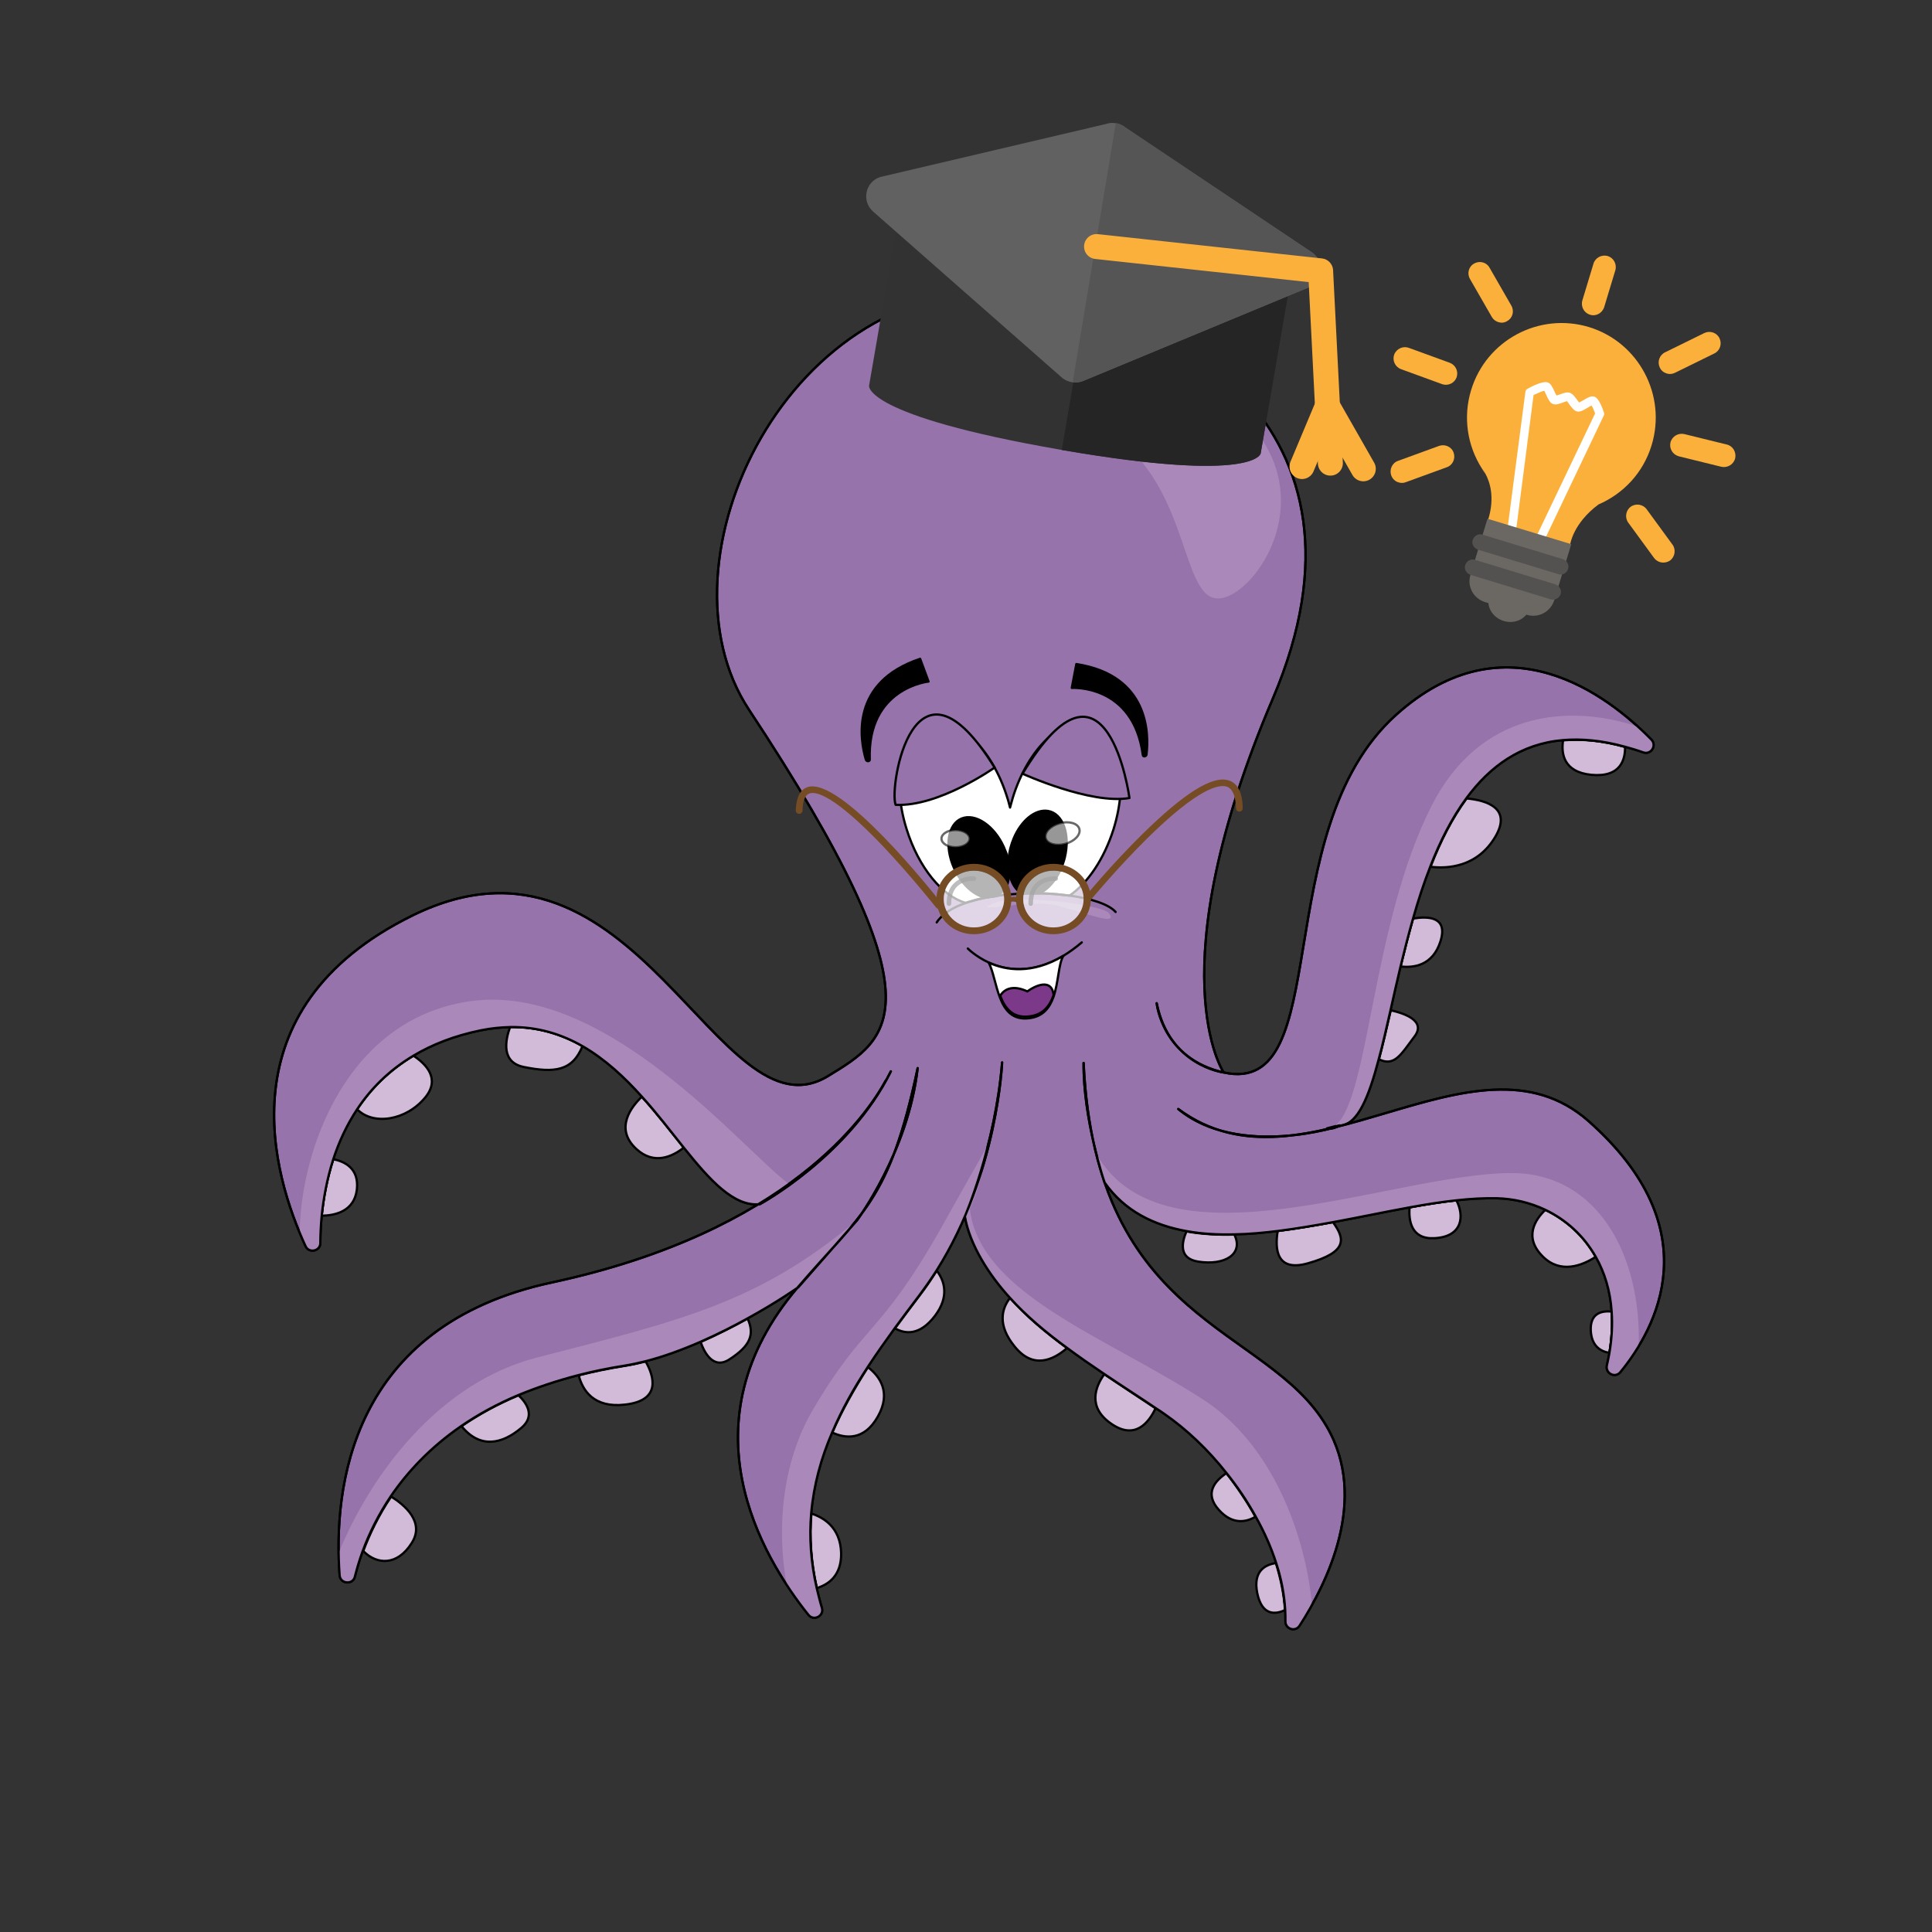 <?xml version="1.0" encoding="utf-8"?>
<!-- Generator: Adobe Illustrator 22.0.1, SVG Export Plug-In . SVG Version: 6.00 Build 0)  -->
<svg version="1.1" id="Calque_1" xmlns="http://www.w3.org/2000/svg" xmlns:xlink="http://www.w3.org/1999/xlink" x="0px" y="0px"
	 viewBox="0 0 851 851" style="enable-background:new 0 0 851 851;" xml:space="preserve">
<rect x="0" y="0" width="851" height="851" fill="#333333" stroke="none"/>
<style type="text/css">
	.st0{fill:#D2BBD8;stroke:#000000;stroke-miterlimit:10;}
	.st1{fill:#9773AB;stroke:#000000;stroke-linecap:round;stroke-linejoin:round;stroke-miterlimit:10;}
	.st2{stroke:#000000;stroke-linecap:round;stroke-linejoin:round;stroke-miterlimit:10;}
	.st3{fill:#FFFFFF;stroke:#000000;stroke-linecap:round;stroke-linejoin:round;stroke-miterlimit:10;}
	.st4{stroke:#000000;stroke-miterlimit:10;}
	.st5{opacity:0.59;fill:#FFFFFF;stroke:#000000;stroke-miterlimit:10;}
	.st6{fill:none;stroke:#000000;stroke-linecap:round;stroke-linejoin:round;stroke-miterlimit:10;}
	.st7{fill:#7C3889;stroke:#000000;stroke-linecap:round;stroke-linejoin:round;stroke-miterlimit:10;}
	.st8{fill:#AA89BA;}
	.st9{fill:#323232;}
	.st10{fill:#252525;}
	.st11{fill:#616161;}
	.st12{fill:#555555;}
	.st13{fill:none;stroke:#FBB03B;stroke-width:11;stroke-linecap:round;stroke-linejoin:round;stroke-miterlimit:10;}
	.st14{fill:#FBB03B;}
	.st15{fill:#FFFFFF;}
	.st16{fill:#6B6763;}
	.st17{fill:#545251;}
	.st18{fill:#754C24;}
	.st19{opacity:0.71;fill:#FFFFFF;}
	.st20{opacity:0.73;fill:none;stroke:#A5A5A5;stroke-width:2;stroke-linecap:round;stroke-linejoin:round;stroke-miterlimit:10;}
</style>
<path class="st0" d="M564,727.6C564,727.6,564,727.6,564,727.6"/>
<path class="st0" d="M380,458.6"/>
<path class="st0" d="M301.2,505.5c-5.2,4.1-13.2,7.7-20.9,0.6c-9.9-9.1-2-18.8,2.4-23C289.5,490.5,295.5,498.4,301.2,505.5z"/>
<path class="st0" d="M256.6,460.7c-4.4,11.1-12.4,12-25.8,9.3c-10.1-2-8.3-11.6-6.1-17.7C236.8,452.2,247.3,455.4,256.6,460.7z"/>
<path class="st0" d="M187.4,483.3c-8.5,10.4-23.1,12.5-30.1,5.3c5.9-8.9,14-17.2,24.8-23.6C187.7,468.7,194,475.1,187.4,483.3z"/>
<path class="st0" d="M157.2,523.9c-1.1,9.7-9.6,11.5-15.5,11.6c0.7-7.6,2.2-16.2,5.1-24.9C151.8,511.6,158.2,514.6,157.2,523.9z"/>
<path class="st0" d="M321.4,598.7c-7.2,4.8-11.2-3-12.8-7.6c7.5-3.3,14.5-6.9,20.7-10.3C332.5,587.8,330.5,592.8,321.4,598.7z"/>
<path class="st0" d="M275.3,618.7c-13.8,1.6-18.7-6.3-20.4-12.9c6.3-1.6,12.9-3,19.9-4.1c3.2-0.5,6.4-1.2,9.6-2
	C288.1,606.2,291.4,616.9,275.3,618.7z"/>
<path class="st0" d="M229.7,628.9c-8.6,7.3-18.3,9.3-26.4-0.7c7.3-5,15.5-9.6,25.1-13.6C232.1,618.1,235.8,623.7,229.7,628.9z"/>
<path class="st0" d="M181.4,679.6c-6.4,10.2-15.4,9.7-21.4,3.6c2.8-7.5,6.7-15.7,12.3-24C178.2,662.9,187.2,670.4,181.4,679.6z"/>
<path class="st0" d="M370.5,684.1c0.2,10-5.7,13.9-10.7,15.4c-2.6-11.6-3.3-22.5-2.4-32.8C362.5,668.3,370.2,672.6,370.5,684.1z"/>
<path class="st0" d="M386.7,623.9c-6.1,10.9-14.5,9.7-20.1,7.1c4.3-9.9,9.7-19.4,15.7-28.8C387.5,606.2,392.7,613.3,386.7,623.9z"/>
<path class="st0" d="M411.9,579.5c-6.8,9-13.3,8.1-17.7,5.6c3.6-4.9,7.3-9.8,11-14.7c2.7-3.5,5.1-7.1,7.4-10.7
	C416.1,564.2,418.2,571.1,411.9,579.5z"/>
<path class="st0" d="M470,593.8c-6.1,5.3-14.9,9.4-23-0.6c-7.9-9.6-5.7-16.9-2.1-21.5C452,579.7,460.7,587,470,593.8z"/>
<path class="st0" d="M509,620.3c-3,6.4-9.1,14.2-19.7,6.7c-10.3-7.2-6.9-16.1-2.9-21.7C494.1,610.5,501.8,615.5,509,620.3z"/>
<path class="st0" d="M553,668.1c-4.1,2.4-10.1,3.6-16-2.9c-6.9-7.5-1.6-13.1,3.2-16.3C545,655,549.3,661.4,553,668.1z"/>
<path class="st0" d="M566,709.2c-4.2,2-10.1,2.6-12.2-7.4c-2-9.8,3.5-12.6,8.2-13.3C564.2,695.5,565.6,702.5,566,709.2z"/>
<path class="st0" d="M527.7,555.7c-8.6-1.4-7.2-8.4-5.1-13.3c6.6,1.2,13.7,1.6,21.1,1.4C547.9,552.3,539.6,557.6,527.7,555.7z"/>
<path class="st0" d="M576.3,556.4c-14.2,4.1-14.8-6.3-13.5-14.2c8-1,16.2-2.4,24.3-3.9C592.6,545.8,593.5,551.5,576.3,556.4z"/>
<path class="st0" d="M631.7,545.4c-10.2,0.5-11.3-7.9-10.8-13.6c7.1-1.3,14-2.4,20.6-3.1C645,535.4,644.5,544.8,631.7,545.4z"/>
<path class="st0" d="M702.9,553.6c-6.2,4-15.5,7.5-23.2,0c-8.8-8.6-3.4-16.5,1-20.7C689.7,537.2,697.6,544.2,702.9,553.6z"/>
<path class="st0" d="M708.9,595.9C708.9,595.9,708.9,595.9,708.9,595.9c-3.8-0.6-7.8-2.9-8.2-9.7c-0.4-7.9,4.9-8.9,9.2-8.5
	C710.3,583.4,710,589.4,708.9,595.9z"/>
<path class="st0" d="M623.1,456.5c-5.9,7.8-8.8,13.5-15.7,10.1c1.7-6.5,3.4-13.8,5.2-21.6C618.8,446.4,628.2,449.7,623.1,456.5z"/>
<path class="st0" d="M634.5,414.6c-3.4,10.8-11.9,11.8-17.6,11.1c1.7-7,3.5-14,5.5-21.1C629.1,403.5,637.9,403.7,634.5,414.6z"/>
<path class="st0" d="M658.7,368.5c-8,13.6-21.3,14.2-28.6,13.3c4.3-11.1,9.5-21.4,15.9-30.1C654.9,352.5,666,356,658.7,368.5z"/>
<path class="st0" d="M701,341.3c-12.4-1.2-13.4-9.5-12.5-15.2c8.1-0.7,17.2,0.1,27.3,2.9C715.9,334.4,714,342.5,701,341.3z"/>
<path class="st1" d="M392.4,471.9c-18.5,37.3-57.7,58.5-57.7,58.5c-11.4,1.3-22.2-10.8-33.5-24.9c-5.7-7.1-11.7-15-18.4-22.4
	c-7.7-8.6-16.3-16.6-26.2-22.3c-9.3-5.3-19.8-8.6-31.9-8.4c-4.1,0.1-8.3,0.5-12.8,1.4c-11.8,2.4-21.6,6.3-29.8,11.2
	c-10.9,6.5-18.9,14.7-24.8,23.6c-4.7,7.1-8.1,14.6-10.5,22c-2.8,8.7-4.3,17.3-5.1,24.9c-0.4,4.4-0.6,8.5-0.6,12c0,3.6-5,4.7-6.5,1.4
	c-14.1-30.5-37-104.4,47.2-145.7c98.7-48.4,134.5,100.3,182.9,70.8c27.3-16.7,52-30-34.8-161.4c-43.1-65.3,17.5-192.5,118.9-184.1
	c64.7,5.4,163.4,58.2,111.9,179.1S539,472.4,539,472.4s-24.1-3-29.5-30.5c0,0,2.5,24.5,29.5,30.5c49.4,10.9,18.9-106.1,75.8-157.4
	c48.4-43.7,93.5-8.7,112.6,10.8c2.5,2.6-0.2,6.8-3.6,5.6c-2.8-1-5.5-1.8-8.1-2.5c-10.1-2.8-19.2-3.6-27.3-2.9
	c-18.5,1.6-32.1,11.5-42.5,25.6c-6.4,8.7-11.6,19-15.9,30.1c-2.9,7.4-5.4,15.1-7.6,22.9c-2,7-3.8,14.1-5.5,21.1
	c-1.6,6.6-3,13-4.4,19.2c-1.8,7.8-3.4,15.1-5.2,21.6c-4.4,16.8-9.2,28.4-16.6,29.3c0,0-44.8,14.8-71.7-7.3
	c55.7,41.6,130.2-39.3,180.7,5.3c53.9,47.7,29.8,91.3,14,110.6c-2.3,2.8-6.7,0.5-5.9-3c0.4-1.8,0.8-3.7,1.1-5.4c0,0,0,0,0,0
	c1.1-6.5,1.4-12.5,1-18.2c-0.6-9.3-3.1-17.3-7-24.2c-5.3-9.4-13.2-16.4-22.2-20.7c-6.7-3.2-14-4.9-21.4-5.1
	c-5.6-0.1-11.5,0.2-17.7,0.9c-6.6,0.7-13.5,1.8-20.6,3.1c-11,2-22.3,4.4-33.7,6.5c-8.2,1.5-16.4,2.9-24.3,3.9
	c-6.5,0.8-12.9,1.4-19.1,1.5c-7.4,0.2-14.5-0.2-21.1-1.4c-14.5-2.6-27.4-8.8-36.3-21.5c0,0-9.4-27.6-9.2-52.6
	c5.4,115.4,80.9,115.4,107,160c18.9,32.1,0,69.5-11.9,87.9c-1.9,2.9-6.3,1.4-6.2-2c0-1.6,0-3.3-0.1-5c-0.4-6.8-1.7-13.7-4-20.7
	c-2.2-6.9-5.3-13.8-9-20.4c-3.7-6.7-8-13.1-12.8-19.1c-8.1-10.3-17.6-19.3-27.4-26.1c-1.3-0.9-2.6-1.8-3.9-2.6
	c-7.1-4.8-14.9-9.8-22.6-15c-5.5-3.7-11-7.5-16.4-11.5c-9.3-6.8-18-14.1-25.2-22.1c-9.2-10.1-17.6-23.2-19.8-35.8
	c0,0,13.4-30.9,16.4-67.8c0,0-1.9,48.8-28.8,91.5c-2.3,3.6-4.8,7.2-7.4,10.7c-3.7,4.9-7.4,9.8-11,14.7c-4.1,5.7-8.1,11.3-11.9,17.1
	c-6.1,9.3-11.5,18.9-15.7,28.8c-4.9,11.3-8.2,23.2-9.3,35.8c-0.9,10.4-0.2,21.3,2.4,32.8c0.7,2.9,1.4,5.8,2.3,8.8
	c1.1,3.6-3.6,6-5.9,3.1c-20.6-25.7-55.7-84.6-4.6-144.4c27.8-32.5,40.2-37.2,52.7-96.4c-4.2,36.9-26.7,67-26.7,67L351.6,567
	c0,0-9,6.4-22.3,13.7c-6.1,3.4-13.2,7-20.7,10.3c-7.8,3.4-16.1,6.5-24.3,8.6c-3.2,0.8-6.4,1.5-9.6,2c-7,1.1-13.7,2.5-19.9,4.1
	c-9.7,2.5-18.5,5.5-26.5,8.8c-9.5,4-17.8,8.6-25.1,13.6c-13.8,9.5-23.8,20.3-31.1,31c-5.5,8.2-9.5,16.4-12.3,24
	c-1.5,4-2.6,7.9-3.5,11.4c-0.9,3.7-6.4,3.2-6.7-0.6c-2.8-38,4.4-109.9,93.5-129c104.2-22.4,138.9-73.9,147.1-89"/>
<path class="st2" d="M474.1,292.5l-2,10.5c0,0,27.1-1.8,31.3,29.6c0.1,0.9,1.5,0.6,1.6-0.2C506.1,323.3,506.2,297.5,474.1,292.5z"/>
<path class="st2" d="M405.3,290.2l3.7,10c0,0-27,2.7-25.9,34.4c0,0.9-1.4,0.9-1.7,0C378.8,325.9,374.4,300.5,405.3,290.2z"/>
<path class="st3" d="M480.5,318.8c-12.3-3.8-27.7,10.8-34.4,32.6c-0.4,1.4-0.8,2.9-1.2,4.3c-0.4-1.4-0.7-2.9-1.2-4.3
	c-6.7-21.8-22.1-36.4-34.4-32.6c-12.3,3.8-16.8,24.5-10,46.3c5.3,17.1,15.9,29.8,26.1,32.6c0.8-0.3,1.7-0.6,2.6-0.8h0
	c1.9-0.6,4-1.1,6.1-1.5c1.4-0.3,2.8-0.5,4.3-0.7c0.2,0,0.5-0.1,0.7-0.1h0c1.9-1.7,3.4-4,4.6-6.7c0.4-0.9,0.4-3.8,0.8-4.9
	c0,0,0.4,1.8,0.4,1.8c1.1,3.3,2.5,6.1,4.4,8.3c0.1,0.2,0.3,0.4,0.5,0.5c0.1,0,0.2,0,0.3,0c0.7,0,1.4-0.1,2.1-0.1
	c1.8,0,3.7-0.1,5.5,0c2.7,0,5.4,0.2,7.9,0.4c1.9,0.2,3.7,0.4,5.5,0.6c7.9-5.4,15.2-16,19.4-29.3
	C497.3,343.4,492.8,322.6,480.5,318.8z"/>
<path class="st4" d="M469,377.8c-1.9,7.5-6.3,13.5-11.2,15.7c-1.8,0-3.7,0-5.5,0c-0.7,0-1.4,0-2.1,0.1c-0.2-0.1-0.5-0.3-0.7-0.4
	c-2.1-1.4-3.6-3.8-4.5-6.8c-0.1-0.3-0.2-0.5-0.2-0.8c-0.1-0.2-0.1-0.5-0.2-0.7c0,0,0,0,0,0c-0.4-1.8-0.5-3.8-0.4-5.9v-0.1
	c0.1-1.6,0.4-3.4,0.8-5.1c0.4-1.6,0.9-3.1,1.5-4.5v0c3.3-7.9,9.5-13,15.1-12.1C468.2,358.3,471.5,367.5,469,377.8z"/>
<path class="st4" d="M444.5,385.4c0,0.1,0,0.2,0,0.2c-0.1,1.3-0.4,2.6-0.7,3.7c-1.2,2.2-2.8,4-4.6,5.4h0c-0.2,0-0.5,0-0.7,0.1
	c-1.4,0.2-2.9,0.4-4.3,0.6c-5.7-1-11.7-6.9-14.7-14.8c-3.6-9.7-1.3-18.8,5.1-20.4c6.5-1.6,14.7,5,18.3,14.7c0,0.1,0.1,0.3,0.2,0.4
	c0.5,1.5,0.9,2.9,1.2,4.3C444.6,381.7,444.7,383.7,444.5,385.4z"/>
<ellipse class="st5" cx="420.9" cy="369.4" rx="6.2" ry="3.8"/>
<ellipse transform="matrix(0.965 -0.263 0.263 0.965 -80.117 136.191)" class="st5" cx="468" cy="366.9" rx="7.7" ry="4.7"/>
<path class="st6" d="M491.4,401.7c-3-3.4-10.7-5.9-20.2-7.2c-1.8-0.2-3.6-0.4-5.5-0.6c-4.3-0.4-8.9-0.5-13.5-0.4
	c-0.8,0-1.6,0-2.4,0.1c-3.6,0.2-7.2,0.5-10.7,1h0c-0.2,0-0.5,0.1-0.7,0.1c-3.7,0.5-7.1,1.3-10.3,2.2h0c-0.9,0.3-1.8,0.5-2.6,0.8
	c-5.9,2-10.5,4.9-12.9,8.6"/>
<path class="st6" d="M426.3,417.8c0,0,3.4,3.5,9.3,6.2c7.5,3.4,19,5.3,32.8-3c2.6-1.6,5.3-3.5,8.1-5.9"/>
<path class="st3" d="M468.4,421c-2.2,3.5-2.1,11.7-4.4,18.2c-1.7,4.7-4.6,8.6-10.7,9.3c-7.3,0.9-10.7-3.5-12.8-9
	c-2.1-5.3-3-11.7-5-15.5C443,427.4,454.5,429.3,468.4,421z"/>
<path class="st7" d="M464.1,438.3L464.1,438.3c-1.7,4.8-4.6,8.7-10.7,9.4c-7.3,0.9-10.7-3.5-12.8-9l0.1-0.3c2.5-3.8,7-4,11.8-1.7
	C457.6,433.1,463.4,431.7,464.1,438.3z"/>
<path class="st8" d="M480.8,186.5c44,19.7,38,77.1,55.7,77.1s55.4-56.6-6.2-93s-122.6-47.6-117-4.7S448.2,172,480.8,186.5z"/>
<path class="st8" d="M334.6,530.4c-11.4,1.2-22.1-10.9-33.4-24.9c-5.7-7.1-11.7-15-18.4-22.4c-7.7-8.6-16.3-16.6-26.2-22.3
	c-9.3-5.3-19.8-8.6-31.9-8.4c-4.1,0.1-8.3,0.5-12.8,1.4c-11.8,2.4-21.6,6.3-29.8,11.2c-10.9,6.5-18.9,14.7-24.8,23.6
	c-4.7,7.1-8.1,14.6-10.5,22c-2.8,8.7-4.3,17.3-5.1,24.9c-0.4,4.4-0.6,8.5-0.6,12c0,3.6-5,4.7-6.5,1.4c-0.9-1.8-1.7-3.8-2.6-5.9
	c0.5-36.5,20.6-93.8,74.5-101.9c60.6-9.2,121.6,66.6,141.3,80.6c0.1,0,0.2,0.1,0.2,0.2L334.6,530.4z"/>
<path class="st8" d="M377.7,537.6l-3.4,3.9l-10.4,11.7l-0.3,0.3l-12,13.5c0,0-9,6.4-22.3,13.7c-6.1,3.4-13.2,7-20.7,10.3
	c-7.8,3.4-16.1,6.5-24.3,8.6c-3.2,0.8-6.4,1.5-9.6,2c-7,1.1-13.7,2.5-19.9,4.1c-9.7,2.5-18.5,5.5-26.5,8.8
	c-9.5,4-17.8,8.6-25.1,13.6c-13.8,9.5-23.8,20.3-31.1,31c-5.5,8.2-9.5,16.4-12.3,24c-1.5,4-2.6,7.9-3.5,11.4
	c-0.9,3.7-6.4,3.2-6.7-0.6c-0.2-3.1-0.4-6.4-0.4-9.9c13.8-33.8,43.5-74.7,87.2-86c63.7-16.4,97.6-24.2,140.4-60
	C377.1,538,377.4,537.8,377.7,537.6z"/>
<path class="st8" d="M434.9,504.8c0,0-0.1,1-0.4,2.6c0,0,0,0.1,0,0.1c-0.2,1-0.4,2.3-0.7,3.7c-1.4,6.8-4.1,17.7-8.7,24.7l0,0
	c0,0,0,0.1,0,0.1c-0.5,0.7-0.9,1.7-1.3,3c-3.1,6.9-6.8,13.9-11,20.7c-2.3,3.6-4.8,7.2-7.4,10.7c-3.7,4.9-7.4,9.8-11,14.7
	c-4.1,5.7-8.1,11.3-11.9,17.1c-6.1,9.3-11.5,18.9-15.7,28.8c-4.9,11.3-8.2,23.2-9.3,35.8c-0.9,10.4-0.2,21.3,2.4,32.8
	c0.7,2.9,1.4,5.8,2.3,8.8c1.1,3.6-3.6,6-5.9,3.1c-3.1-3.8-6.5-8.4-9.8-13.6c-4.5-24.7-2-53.9,11.6-77c22.6-38.4,29.1-32.2,55.5-78.3
	C423.5,524.8,434.9,504.8,434.9,504.8z"/>
<path class="st8" d="M577.9,706.9c-1.9,3.5-3.8,6.6-5.6,9.3c-1.9,2.9-6.3,1.4-6.2-2c0-1.6,0-3.3-0.1-5c-0.4-6.8-1.7-13.7-4-20.7
	c-2.2-6.9-5.3-13.8-9-20.4c-3.7-6.7-8-13.1-12.8-19.1c-8.1-10.3-17.6-19.3-27.4-26.1c-1.3-0.9-2.6-1.8-3.9-2.6
	c-7.1-4.8-14.9-9.8-22.6-15c-5.5-3.7-11-7.5-16.4-11.5c-9.3-6.8-18-14.1-25.2-22.1c-9.2-10.1-17.6-23.2-19.8-35.7c0,0,0,0,0,0
	c0,0,0,0,0,0l2-9.2c0,1.3,0,2.6,0.1,3.9c0,0.1,0,0.2,0,0.2c3.2,38.7,59.3,57.3,103,85.6C560.7,636.4,575,676.3,577.9,706.9z"/>
<path class="st8" d="M488.4,402.2c-2.8-3.7-40.6-8.5-50.5-4.4c-11.6,4.8,13.2-1.4,25.7,0.7C474.3,400.4,493.5,408.9,488.4,402.2z"/>
<path class="st8" d="M721.8,592.9c-2.7,4.4-5.5,8.2-8.1,11.4c-2.3,2.8-6.7,0.5-5.9-3c0.4-1.8,0.8-3.6,1.1-5.4c0,0,0,0,0,0
	c1.1-6.5,1.4-12.5,1-18.2c-0.6-9.3-3.1-17.3-7-24.2c-5.3-9.4-13.2-16.4-22.2-20.7c-6.7-3.2-14-4.9-21.4-5.1
	c-5.6-0.1-11.5,0.2-17.7,0.9c-6.6,0.7-13.5,1.8-20.6,3.1c-11,2-22.3,4.4-33.7,6.5c-8.2,1.5-16.4,2.9-24.3,3.9
	c-6.5,0.8-12.9,1.4-19.1,1.5c-7.4,0.2-14.5-0.2-21.1-1.4c-14.5-2.6-27.3-8.8-36.3-21.4c0.5,1.6,1.1,3.1,1.7,4.6l-0.7-0.6l-5.2-17.5
	c0.2,0.3,0.3,0.6,0.5,0.9c0,0,0,0.1,0.1,0.1c30.5,52.9,130.4,8.4,183.1,8.4C704,516.9,723,553.3,721.8,592.9z"/>
<path class="st1" d="M584.5,497l5.5-1.4C588.3,496.9,586.5,497.4,584.5,497z"/>
<path class="st8" d="M723.8,331.4c-2.8-1-5.5-1.8-8.1-2.5c-10.1-2.8-19.2-3.6-27.3-2.9c-18.5,1.6-32.1,11.5-42.5,25.6
	c-6.4,8.7-11.6,19-15.9,30.1c-2.9,7.4-5.4,15.1-7.6,22.9c-2,7-3.8,14.1-5.5,21.1c-1.6,6.6-3,13-4.4,19.2c-1.8,7.8-3.4,15.1-5.2,21.6
	c-3.4,13-7.1,22.9-12,27.1l-1.1,0.5l-5.9,1.5c14.8-11.8,15.9-88.7,42.3-140.7c21-41.3,59.8-45.1,90.6-34.9c2.2,2,4.3,4,6.1,5.9
	C729.9,328.5,727.2,332.6,723.8,331.4z"/>
<path class="st6" d="M392.4,471.9c-18.5,37.3-57.7,58.5-57.7,58.5c-11.4,1.3-22.2-10.8-33.5-24.9c-5.7-7.1-11.7-15-18.4-22.4
	c-7.7-8.6-16.3-16.6-26.2-22.3c-9.3-5.3-19.8-8.6-31.9-8.4c-4.1,0.1-8.3,0.5-12.8,1.4c-11.8,2.4-21.6,6.3-29.8,11.2
	c-10.9,6.5-18.9,14.7-24.8,23.6c-4.7,7.1-8.1,14.6-10.5,22c-2.8,8.7-4.3,17.3-5.1,24.9c-0.4,4.4-0.6,8.5-0.6,12c0,3.6-5,4.7-6.5,1.4
	c-14.1-30.5-37-104.4,47.2-145.7c98.7-48.4,134.5,100.3,182.9,70.8c27.3-16.7,52-30-34.8-161.4c-43.1-65.3,17.5-192.5,118.9-184.1
	c64.7,5.4,163.4,58.2,111.9,179.1S539,472.4,539,472.4s-24.1-3-29.5-30.5c0,0,2.5,24.5,29.5,30.5c49.4,10.9,18.9-106.1,75.8-157.4
	c48.4-43.7,93.5-8.7,112.6,10.8c2.5,2.6-0.2,6.8-3.6,5.6c-2.8-1-5.5-1.8-8.1-2.5c-10.1-2.8-19.2-3.6-27.3-2.9
	c-18.5,1.6-32.1,11.5-42.5,25.6c-6.4,8.7-11.6,19-15.9,30.1c-2.9,7.4-5.4,15.1-7.6,22.9c-2,7-3.8,14.1-5.5,21.1
	c-1.6,6.6-3,13-4.4,19.2c-1.8,7.8-3.4,15.1-5.2,21.6c-4.4,16.8-9.2,28.4-16.6,29.3c0,0-44.8,14.8-71.7-7.3
	c55.7,41.6,130.2-39.3,180.7,5.3c53.9,47.7,29.8,91.3,14,110.6c-2.3,2.8-6.7,0.5-5.9-3c0.4-1.8,0.8-3.7,1.1-5.4c0,0,0,0,0,0
	c1.1-6.5,1.4-12.5,1-18.2c-0.6-9.3-3.1-17.3-7-24.2c-5.3-9.4-13.2-16.4-22.2-20.7c-6.7-3.2-14-4.9-21.4-5.1
	c-5.6-0.1-11.5,0.2-17.7,0.9c-6.6,0.7-13.5,1.8-20.6,3.1c-11,2-22.3,4.4-33.7,6.5c-8.2,1.5-16.4,2.9-24.3,3.9
	c-6.5,0.8-12.9,1.4-19.1,1.5c-7.4,0.2-14.5-0.2-21.1-1.4c-14.5-2.6-27.4-8.8-36.3-21.5c0,0-9.4-27.6-9.2-52.6
	c5.4,115.4,80.9,115.4,107,160c18.9,32.1,0,69.5-11.9,87.9c-1.9,2.9-6.3,1.4-6.2-2c0-1.6,0-3.3-0.1-5c-0.4-6.8-1.7-13.7-4-20.7
	c-2.2-6.9-5.3-13.8-9-20.4c-3.7-6.7-8-13.1-12.8-19.1c-8.1-10.3-17.6-19.3-27.4-26.1c-1.3-0.9-2.6-1.8-3.9-2.6
	c-7.1-4.8-14.9-9.8-22.6-15c-5.5-3.7-11-7.5-16.4-11.5c-9.3-6.8-18-14.1-25.2-22.1c-9.2-10.1-17.6-23.2-19.8-35.8
	c0,0,13.4-30.9,16.4-67.8c0,0-1.9,48.8-28.8,91.5c-2.3,3.6-4.8,7.2-7.4,10.7c-3.7,4.9-7.4,9.8-11,14.7c-4.1,5.7-8.1,11.3-11.9,17.1
	c-6.1,9.3-11.5,18.9-15.7,28.8c-4.9,11.3-8.2,23.2-9.3,35.8c-0.9,10.4-0.2,21.3,2.4,32.8c0.7,2.9,1.4,5.8,2.3,8.8
	c1.1,3.6-3.6,6-5.9,3.1c-20.6-25.7-55.7-84.6-4.6-144.4c27.8-32.5,40.2-37.2,52.7-96.4c-4.2,36.9-26.7,67-26.7,67L351.6,567
	c0,0-9,6.4-22.3,13.7c-6.1,3.4-13.2,7-20.7,10.3c-7.8,3.4-16.1,6.5-24.3,8.6c-3.2,0.8-6.4,1.5-9.6,2c-7,1.1-13.7,2.5-19.9,4.1
	c-9.7,2.5-18.5,5.5-26.5,8.8c-9.5,4-17.8,8.6-25.1,13.6c-13.8,9.5-23.8,20.3-31.1,31c-5.5,8.2-9.5,16.4-12.3,24
	c-1.5,4-2.6,7.9-3.5,11.4c-0.9,3.7-6.4,3.2-6.7-0.6c-2.8-38,4.4-109.9,93.5-129c104.2-22.4,138.9-73.9,147.1-89"/>
<path class="st9" d="M569.6,116.9l-14.3,82.8c0,0-1.9,13.3-87.6-1.5c-0.2,0-0.3-0.1-0.5-0.1c-87.1-15.1-84.4-28.2-84.4-28.2
	l14.3-82.8l86.9,15L569.6,116.9z"/>
<path class="st10" d="M569.6,116.9l-14.3,82.8c0,0-1.9,13.3-87.6-1.5l16.3-96.1L569.6,116.9z"/>
<path class="st11" d="M576.2,126.7l-99.1,41.1c-1.5,0.6-3.1,0.8-4.6,0.6c-1.7-0.2-3.4-0.9-4.8-2.1l-83.1-73.1
	c-5.2-4.6-3.5-13,3-15.2l99.6-23.4c1.4-0.5,2.9-0.6,4.3-0.3c1.5,0.2,3,0.9,4.2,1.9l82.6,55.3C583.7,115.8,582.5,124.1,576.2,126.7z"
	/>
<path class="st12" d="M576.2,126.7l-99.1,41.1c-1.5,0.6-3.1,0.8-4.6,0.6l19-114.2c1.5,0.2,3,0.9,4.2,1.9l82.6,55.3
	C583.7,115.8,582.5,124.1,576.2,126.7z"/>
<polyline class="st13" points="483,108.6 581.7,119.3 586,204 "/>
<polyline class="st13" points="600.5,206.5 584.7,178.8 573.5,205.5 "/>
<g>
	<path class="st14" d="M727.5,196.1c-3.7,12.2-12.5,21.4-23.4,26.1l0,0c-11.3,8.4-12.5,17.7-12.5,17.7l-36.1-11
		c3.1-10,0.6-16.9-1.2-20.2c-0.8-1.4-1.5-2.2-1.6-2.4c0,0,0,0,0,0c-6.3-9.9-8.4-22.4-4.7-34.5c6.7-22,30-34.4,52-27.7
		C721.8,150.8,734.2,174.1,727.5,196.1z"/>
	<path class="st14" d="M654.2,208.7c-0.6-0.8-1.1-1.6-1.6-2.4C652.7,206.5,653.4,207.3,654.2,208.7z"/>
	<path class="st14" d="M731.2,247.6c-1-0.3-1.9-0.9-2.6-1.8l-11.4-15.6c-1.6-2.2-1.1-5.4,1.1-7c2.2-1.6,5.4-1.1,7,1.1l11.4,15.6
		c1.6,2.2,1.1,5.4-1.1,7C734.3,247.8,732.6,248,731.2,247.6z"/>
	<path class="st14" d="M739.2,200.9c-2.5-0.8-4-3.4-3.4-6c0.7-2.7,3.4-4.3,6.1-3.7l18.7,4.6c2.7,0.6,4.3,3.4,3.7,6.1
		c-0.7,2.7-3.4,4.3-6.1,3.7l-18.7-4.6C739.4,200.9,739.3,200.9,739.2,200.9z"/>
	<path class="st14" d="M734.1,164.5c-1.3-0.4-2.4-1.3-3-2.6c-1.2-2.5-0.2-5.5,2.3-6.7l17.3-8.5c2.5-1.2,5.5-0.2,6.7,2.3
		c1.2,2.5,0.2,5.5-2.3,6.7l-17.3,8.5C736.6,164.8,735.3,164.9,734.1,164.5z"/>
	<path class="st14" d="M616.1,212.5c-1.5-0.4-2.7-1.5-3.3-3.1c-0.9-2.6,0.4-5.5,3-6.4l18.1-6.6c2.6-0.9,5.5,0.4,6.4,3
		c0.9,2.6-0.4,5.5-3,6.4l-18.1,6.6C618.2,212.8,617.1,212.8,616.1,212.5z"/>
	<path class="st14" d="M635.5,169.3c-0.1,0-0.2-0.1-0.3-0.1l-18.1-6.6c-2.6-1-3.9-3.8-3-6.4c1-2.6,3.9-3.9,6.4-3l18.1,6.6
		c2.6,1,3.9,3.8,3,6.4C640.7,168.7,638,170,635.5,169.3z"/>
	<path class="st14" d="M660,141.9c-1.2-0.4-2.2-1.1-2.9-2.3l-9.6-16.7c-1.4-2.4-0.6-5.5,1.8-6.8c2.4-1.4,5.5-0.6,6.8,1.8l9.6,16.7
		c1.4,2.4,0.6,5.5-1.8,6.8C662.7,142.2,661.3,142.3,660,141.9z"/>
	<path class="st14" d="M700.3,138.6c-2.6-0.8-4.1-3.6-3.3-6.3l4.9-16.2c0.8-2.6,3.6-4.1,6.3-3.3c2.6,0.8,4.1,3.6,3.3,6.3l-4.9,16.2
		C705.7,138,702.9,139.5,700.3,138.6z"/>
	<path class="st15" d="M665.5,233.6c-0.9-0.3-1.5-1.1-1.3-2.1l7.7-58.9c0.1-0.6,0.4-1.1,1-1.4c4.2-2.3,7.2-3.2,8.7-2.8
		c1.4,0.4,2.2,2,3.1,4c0.2,0.5,0.6,1.3,0.9,1.8c0.5-0.1,1.2-0.4,1.6-0.5c1.6-0.6,3-1.1,4.2-0.7c1.3,0.4,2.2,1.7,3.2,3
		c0.3,0.4,0.7,1,1,1.3c0.5-0.3,1.3-0.7,1.8-1c2-1.2,3.4-2,4.8-1.6c0.6,0.2,2.2,0.7,4.3,7c0.2,0.5,0.1,1-0.1,1.4l-25.5,53.5
		c-0.5,1-1.6,1.4-2.6,0.9c-1-0.5-1.4-1.6-0.9-2.6l25.2-52.8c-0.5-1.4-1.1-2.8-1.6-3.5c-0.5,0.3-1.2,0.7-1.7,1c-2,1.2-3.4,2-4.8,1.6
		c-1.3-0.4-2.2-1.7-3.2-3c-0.3-0.5-0.8-1.2-1.1-1.5c-0.5,0.1-1.3,0.4-1.8,0.6c-1.6,0.6-3,1.1-4.2,0.7c-1.4-0.4-2.2-2-3.1-4
		c-0.3-0.6-0.6-1.4-0.9-1.9c-0.9,0.2-2.8,1-4.7,1.9L668,232c-0.1,1.1-1.1,1.8-2.2,1.7C665.7,233.7,665.6,233.6,665.5,233.6z
		 M690.2,176.6L690.2,176.6L690.2,176.6z M680.6,172.1 M700.7,178.2L700.7,178.2L700.7,178.2z M701.6,178.4L701.6,178.4L701.6,178.4
		z"/>
	<path class="st16" d="M672.5,270.8l-18.4-5.6c-5.1-1.6-8-6.9-6.4-12l7.5-24.7l36.9,11.2l-7.5,24.7
		C683,269.5,677.6,272.4,672.5,270.8z"/>
	
		<ellipse transform="matrix(0.292 -0.957 0.957 0.292 216.724 823.694)" class="st16" cx="664.4" cy="265.5" rx="8.5" ry="9.3"/>
	<path class="st17" d="M683.1,264l-35.4-10.8c-1.8-0.6-2.9-2.5-2.3-4.3l0,0c0.6-1.8,2.5-2.9,4.3-2.3l35.4,10.8
		c1.8,0.6,2.9,2.5,2.3,4.3l0,0C686.8,263.5,684.9,264.5,683.1,264z"/>
	<path class="st17" d="M686.4,252.9L651,242.1c-1.8-0.6-2.9-2.5-2.3-4.3l0,0c0.6-1.8,2.5-2.9,4.3-2.3l35.4,10.8
		c1.8,0.6,2.9,2.5,2.3,4.3v0C690.2,252.4,688.3,253.5,686.4,252.9z"/>
</g>
<path class="st1" d="M450.4,340.8c0,0,30.1,13.7,47.1,10.7C497.5,351.5,487.7,278.7,450.4,340.8z"/>
<path class="st1" d="M438.1,338.1c0,0-24.6,17.4-43.6,16.4C391.5,346.5,402.5,280.5,438.1,338.1z"/>
<path class="st18" d="M429,380.5c-9.1,0-16.5,6.9-16.5,15.5s7.4,15.5,16.5,15.5s16.5-6.9,16.5-15.5S438.1,380.5,429,380.5z
	 M429,408.5c-7.3,0-13.3-5.6-13.3-12.5s6-12.5,13.3-12.5s13.3,5.6,13.3,12.5S436.3,408.5,429,408.5z"/>
<path class="st18" d="M464,380.5c-9.1,0-16.5,6.9-16.5,15.5s7.4,15.5,16.5,15.5s16.5-6.9,16.5-15.5S473.1,380.5,464,380.5z
	 M464,408.5c-7.3,0-13.3-5.6-13.3-12.5s6-12.5,13.3-12.5s13.3,5.6,13.3,12.5S471.3,408.5,464,408.5z"/>
<path class="st18" d="M479,397.5c-0.3,0-0.7-0.1-1-0.3c-0.6-0.5-0.7-1.5-0.2-2.1c0.1-0.1,11.8-14.3,25.2-27.5
	c18.7-18.4,31.2-26.2,38.4-23.8c3.8,1.3,5.9,5.4,6,12.2c0,0.8-0.6,1.5-1.5,1.5c-0.8,0-1.5-0.6-1.5-1.5c-0.1-5.4-1.5-8.6-4-9.5
	c-3.3-1.1-12.3,0.3-35.3,23c-13.3,13.2-24.9,27.2-25,27.3C479.8,397.3,479.4,397.5,479,397.5z"/>
<path class="st18" d="M413.5,400.3c-0.4,0-0.9-0.2-1.2-0.6c-0.1-0.1-11-13.9-23.4-27c-21.4-22.4-29.4-24.2-32.3-23.2
	c-2,0.6-3,3.2-3.1,7.5c0,0.8-0.7,1.5-1.5,1.5c-0.8,0-1.5-0.7-1.5-1.5c0.2-5.7,1.9-9.2,5.2-10.3c14.4-4.8,54.5,45.4,59,51.2
	c0.5,0.7,0.4,1.6-0.2,2.1C414.2,400.2,413.9,400.3,413.5,400.3z"/>
<path class="st18" d="M444,396c0,0,2.7-2.4,5.3,0.3L449,398c0,0-3-2-5,0V396z"/>
<ellipse class="st19" cx="429" cy="396" rx="13.3" ry="12.5"/>
<path class="st19" d="M477.3,396c0,6.9-6,12.5-13.3,12.5c-2.4,0-4.7-0.6-6.7-1.7c-4-2.2-6.6-6.2-6.6-10.8c0-6.9,6-12.5,13.3-12.5
	c2.6,0,5,0.7,7.1,1.9C474.8,387.6,477.3,391.5,477.3,396z"/>
<path class="st20" d="M429,387c0,0-11-1-11,11"/>
<path class="st20" d="M465,387c0,0-11-1-11,11"/>
</svg>
